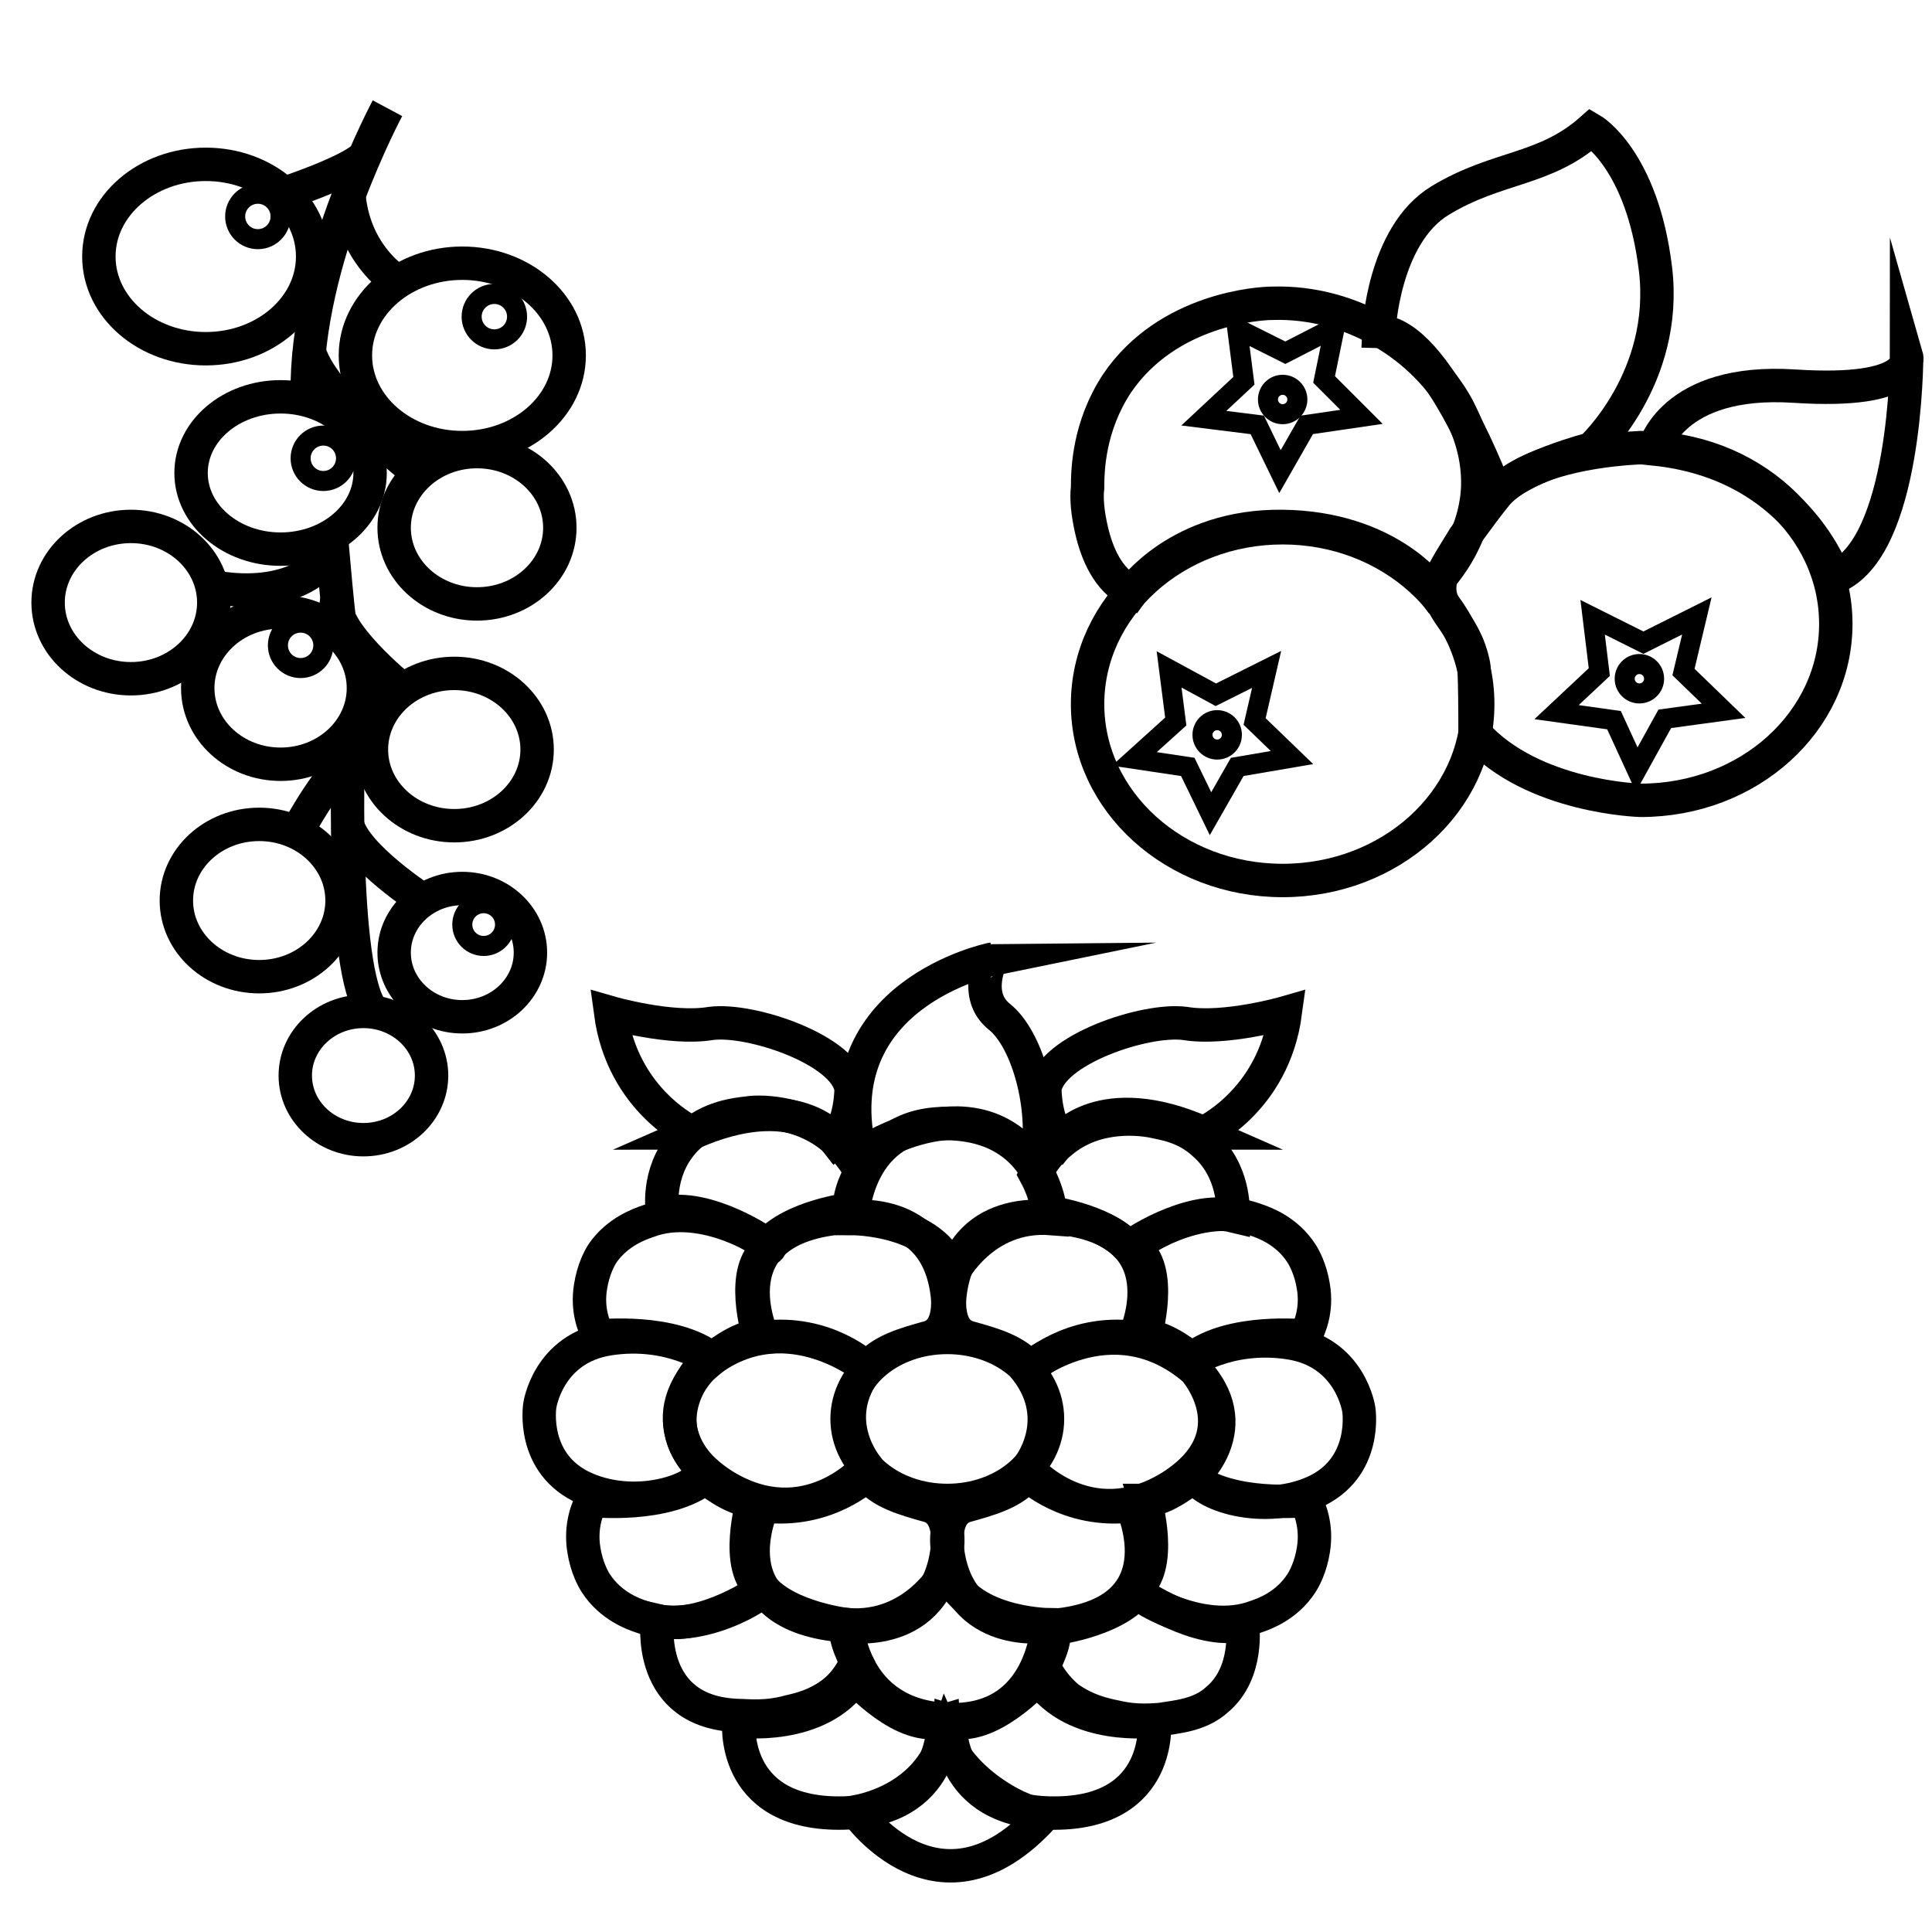 <?xml version="1.0" encoding="utf-8"?>
<!-- Generator: Adobe Illustrator 26.3.1, SVG Export Plug-In . SVG Version: 6.00 Build 0)  -->
<svg version="1.1" id="Ebene_2" xmlns="http://www.w3.org/2000/svg" xmlns:xlink="http://www.w3.org/1999/xlink" x="0px" y="0px"
	 viewBox="0 0 14.46 14.46" style="enable-background:new 0 0 14.46 14.46;" xml:space="preserve">
<style type="text/css">
	.st0{fill:none;stroke:#000000;stroke-width:0.25;stroke-miterlimit:10;}
	.st1{fill:none;stroke:#000000;stroke-width:0.15;stroke-miterlimit:10;}
</style>
<path class="st0" d="M10.32,2.48c0,0,0.03-0.72,0.46-0.98s0.78-0.22,1.13-0.53c0,0,0.38,0.22,0.48,1.04
	c0.1,0.82-0.48,1.35-0.48,1.35S11.36,3.5,11.2,3.7C11.2,3.7,10.76,2.49,10.32,2.48z"/>
<path class="st0" d="M12.38,3.36c0,0,0.13-0.53,1.05-0.47s0.84-0.22,0.84-0.22s0,1.44-0.54,1.65C13.73,4.32,13.45,3.47,12.38,3.36z"
	/>
<ellipse class="st0" cx="9.6" cy="5.27" rx="1.46" ry="1.32"/>
<path class="st0" d="M11.06,3.65c0.01-0.29-0.1-0.5-0.15-0.6c-0.24-0.44-0.78-0.8-1.39-0.78c-0.09,0-0.78,0.04-1.16,0.6
	C8.15,3.19,8.14,3.51,8.14,3.65c-0.01,0.08,0,0.19,0.03,0.32c0.04,0.17,0.12,0.37,0.3,0.46c0,0,0.35-0.5,1.13-0.49
	c0.78,0.01,1.11,0.46,1.11,0.46C10.78,4.33,11.04,4.06,11.06,3.65z"/>
<path class="st0" d="M10.78,4.35c-0.04,0.23,0.18,0.28,0.25,0.63c0,0,0.01,0.04,0.01,0.51l0,0c0.43,0.48,1.24,0.5,1.24,0.5
	c0.81,0,1.46-0.59,1.46-1.32c0-0.73-0.65-1.32-1.46-1.32C12.1,3.36,11.47,3.4,11.2,3.7c-0.05,0.06-0.15,0.2-0.24,0.32
	C10.85,4.2,10.79,4.29,10.78,4.35z"/>
<path class="st0" d="M2.22,6.23c0,0,0.29-0.53,0.39-0.5"/>
<path class="st0" d="M2.61,5.48c0,0-0.07,1.79,0.18,2.09"/>
<path class="st0" d="M1.59,4.39c0,0,0.62,0.15,0.9-0.27"/>
<path class="st0" d="M3,5.15c0,0-0.53-0.43-0.48-0.65"/>
<path class="st0" d="M2.48,4.01c0,0,0.06,0.73,0.08,0.75"/>
<path class="st0" d="M3.13,3.54c0,0-0.75-0.59-0.82-0.93"/>
<path class="st0" d="M2.9,0.81c0,0-0.15,0.28-0.3,0.68c-0.16,0.42-0.31,0.97-0.3,1.47"/>
<path class="st0" d="M2.12,1.45c0,0,0.46-0.15,0.6-0.27"/>
<path class="st0" d="M4.57,7.58c0,0,0.45,0.13,0.75,0.08c0.3-0.04,1.01,0.2,1.05,0.49c0,0,0,0.26-0.12,0.38c0,0-0.3-0.39-1.07-0.05
	C5.19,8.48,4.66,8.25,4.57,7.58z"/>
<path class="st0" d="M9.62,7.58c0,0-0.45,0.13-0.75,0.08c-0.3-0.04-1.01,0.2-1.05,0.49c0,0,0,0.26,0.12,0.38c0,0,0.3-0.39,1.07-0.05
	C9,8.48,9.53,8.25,9.62,7.58z"/>
<path class="st0" d="M7.72,8.69C7.26,8.08,6.44,8.64,6.44,8.64c-0.29-1.2,0.98-1.46,0.98-1.46S7.28,7.45,7.48,7.61
	c0.2,0.16,0.34,0.63,0.29,1.02L7.72,8.69z"/>
<ellipse class="st1" cx="9.11" cy="5.5" rx="0.11" ry="0.11"/>
<ellipse class="st1" cx="9.6" cy="2.99" rx="0.11" ry="0.11"/>
<ellipse class="st1" cx="12.27" cy="5.08" rx="0.11" ry="0.11"/>
<polygon class="st1" points="9.67,5.67 9.26,5.74 9.06,6.09 8.89,5.74 8.49,5.68 8.8,5.4 8.75,5.01 9.1,5.2 9.48,5.01 9.39,5.4 "/>
<polygon class="st1" points="10.19,3.12 9.78,3.18 9.58,3.53 9.41,3.18 9.01,3.13 9.31,2.85 9.26,2.46 9.62,2.64 9.99,2.45 
	9.91,2.84 "/>
<polygon class="st1" points="12.9,5.32 12.46,5.38 12.25,5.76 12.08,5.39 11.65,5.33 11.97,5.03 11.92,4.62 12.3,4.81 12.7,4.61 
	12.6,5.03 "/>
<ellipse class="st0" cx="7.09" cy="10.62" rx="0.75" ry="0.61"/>
<path class="st0" d="M7.68,10.25c0,0,0.64-0.53,1.26,0c0,0,0.44,0.49-0.18,0.88c-0.62,0.38-1.07-0.14-1.07-0.14
	S7.98,10.64,7.68,10.25z"/>
<path class="st0" d="M6.49,10.24c0,0-0.58-0.48-1.16-0.07c-0.03,0.02-0.06,0.05-0.09,0.07c0,0-0.44,0.49,0.18,0.88
	c0.62,0.38,1.07-0.14,1.07-0.14S6.19,10.63,6.49,10.24z"/>
<path class="st0" d="M5.71,10.01c0,0-0.39-0.83,0.63-0.9c0,0,0.67-0.11,0.75,0.58c0,0,0.04,0.27-0.14,0.32
	c-0.18,0.05-0.36,0.1-0.46,0.23C6.49,10.24,6.19,9.95,5.71,10.01z"/>
<path class="st0" d="M8.49,10.01c0,0,0.39-0.83-0.63-0.9c0,0-0.67-0.11-0.75,0.58c0,0-0.04,0.27,0.14,0.32
	c0.18,0.05,0.36,0.1,0.46,0.23C7.71,10.24,8.01,9.95,8.49,10.01z"/>
<path class="st0" d="M8.47,11.27c0,0,0.39,0.83-0.63,0.9c0,0-0.67,0.11-0.75-0.58c0,0-0.04-0.27,0.14-0.32s0.36-0.1,0.46-0.23
	C7.69,11.04,7.99,11.33,8.47,11.27z"/>
<path class="st0" d="M5.71,11.27c0,0-0.39,0.83,0.63,0.9c0,0,0.67,0.11,0.75-0.58c0,0,0.04-0.27-0.14-0.32s-0.36-0.1-0.46-0.23
	C6.49,11.04,6.19,11.33,5.71,11.27z"/>
<path class="st0" d="M5.32,10.17c0,0-0.3-0.22-0.76-0.15c-0.46,0.07-0.52,0.5-0.52,0.5s-0.07,0.44,0.34,0.62S5.27,11.13,5.26,11
	C5.26,11,4.83,10.61,5.32,10.17z"/>
<path class="st0" d="M8.89,10.2c0,0,0.3-0.22,0.76-0.15c0.46,0.07,0.52,0.5,0.52,0.5s0.07,0.44-0.34,0.62
	c-0.41,0.18-0.89-0.01-0.88-0.14C8.94,11.04,9.38,10.64,8.89,10.2z"/>
<path class="st0" d="M5.76,9.34c0.02-0.02-0.49-0.36-0.91-0.2C4.79,9.16,4.62,9.22,4.51,9.38C4.49,9.41,4.44,9.5,4.42,9.63
	C4.39,9.81,4.45,9.94,4.48,10c0,0,0.56-0.06,0.85,0.17c0,0,0.2-0.17,0.35-0.17C5.68,10,5.52,9.49,5.76,9.34z"/>
<path class="st0" d="M8.49,9.34C8.47,9.32,8.98,8.97,9.4,9.13c0.06,0.02,0.23,0.08,0.34,0.25C9.76,9.41,9.81,9.5,9.83,9.63
	C9.86,9.81,9.8,9.94,9.77,10c0,0-0.56-0.06-0.85,0.17c0,0-0.2-0.17-0.35-0.17C8.57,10,8.72,9.49,8.49,9.34z"/>
<path class="st0" d="M8.49,11.9c-0.02,0.02,0.49,0.36,0.91,0.2c0.06-0.02,0.23-0.08,0.34-0.25c0.02-0.03,0.07-0.12,0.09-0.25
	c0.03-0.18-0.03-0.32-0.06-0.37c0,0-0.56,0.06-0.85-0.17c0,0-0.2,0.17-0.35,0.17C8.57,11.23,8.72,11.74,8.49,11.9z"/>
<path class="st0" d="M5.71,11.9c0.02,0.02-0.49,0.36-0.91,0.2c-0.06-0.02-0.23-0.08-0.34-0.25c-0.02-0.03-0.07-0.12-0.09-0.25
	c-0.03-0.18,0.03-0.32,0.06-0.37c0,0,0.56,0.06,0.85-0.17c0,0,0.2,0.17,0.35,0.17C5.64,11.23,5.48,11.74,5.71,11.9z"/>
<path class="st0" d="M6.34,12.16c0,0,0.03,0.68,0.75,0.71s0.75-0.71,0.75-0.71s-0.62-0.01-0.75-0.41
	C7.09,11.75,6.85,12.2,6.34,12.16z"/>
<path class="st0" d="M7.87,9.12c0,0-0.03-0.68-0.75-0.71S6.38,9.12,6.38,9.12S7,9.12,7.13,9.53C7.13,9.53,7.36,9.08,7.87,9.12z"/>
<path class="st0" d="M4.92,12.13c0,0-0.09,0.69,0.61,0.71c0.06,0,0.2,0.02,0.38-0.03c0.09-0.02,0.2-0.05,0.31-0.13
	c0.11-0.08,0.16-0.18,0.19-0.24c0,0-0.11-0.2-0.07-0.28c0,0-0.44-0.05-0.63-0.27C5.71,11.9,5.26,12.21,4.92,12.13z"/>
<path class="st0" d="M9.3,12.16c0,0,0.05,0.36-0.19,0.56c-0.13,0.12-0.31,0.13-0.43,0.15c-0.04,0-0.16,0.02-0.33-0.02
	C8.25,12.83,8.13,12.8,8,12.71c-0.1-0.08-0.16-0.18-0.19-0.24c0,0,0.11-0.2,0.07-0.28c0,0,0.44-0.05,0.63-0.27
	C8.51,11.92,8.97,12.24,9.3,12.16z"/>
<path class="st0" d="M9.23,9.1c0-0.05,0.01-0.34-0.22-0.54c-0.14-0.13-0.3-0.15-0.39-0.17C8.56,8.38,8.21,8.32,7.94,8.55
	c-0.1,0.08-0.16,0.18-0.19,0.24c0,0,0.11,0.2,0.07,0.28c0,0,0.44,0.05,0.63,0.27C8.44,9.33,8.9,9.02,9.23,9.1z"/>
<path class="st0" d="M4.96,9.08C4.95,9.03,4.92,8.73,5.15,8.51C5.31,8.36,5.51,8.34,5.6,8.33c0.05-0.01,0.39-0.03,0.65,0.2
	c0.1,0.09,0.16,0.18,0.19,0.24c0,0-0.11,0.2-0.07,0.28c0,0-0.44,0.05-0.63,0.27C5.75,9.31,5.29,9,4.96,9.08z"/>
<path class="st0" d="M7.06,12.88c0,0,0.04,0.69-0.78,0.69s-0.75-0.69-0.75-0.69s0.6,0.08,0.87-0.32C6.4,12.56,6.76,12.97,7.06,12.88
	z"/>
<path class="st0" d="M7.11,12.88c0,0-0.04,0.69,0.78,0.69s0.75-0.69,0.75-0.69s-0.6,0.08-0.87-0.32C7.77,12.56,7.4,12.97,7.11,12.88
	z"/>
<path class="st0" d="M6.41,13.56c0,0,0.62,0.89,1.4,0.03c-0.1-0.02-0.26-0.08-0.43-0.21c-0.17-0.13-0.26-0.27-0.3-0.36
	c-0.02,0.06-0.06,0.13-0.11,0.2C6.79,13.47,6.51,13.54,6.41,13.56z"/>
<path class="st0" d="M9.05,13.67"/>
<ellipse class="st0" cx="1.54" cy="1.92" rx="0.8" ry="0.69"/>
<ellipse class="st0" cx="2.1" cy="3.54" rx="0.67" ry="0.57"/>
<ellipse class="st0" cx="0.98" cy="4.51" rx="0.62" ry="0.57"/>
<ellipse class="st0" cx="2.1" cy="5.15" rx="0.62" ry="0.57"/>
<ellipse class="st0" cx="1.94" cy="6.74" rx="0.62" ry="0.57"/>
<ellipse class="st0" cx="2.72" cy="8.05" rx="0.51" ry="0.48"/>
<path class="st0" d="M2.95,2.09c0,0-0.31-0.2-0.34-0.65"/>
<path class="st0" d="M3.17,6.74c0,0-0.51-0.33-0.57-0.57"/>
<ellipse class="st0" cx="3.57" cy="3.95" rx="0.62" ry="0.57"/>
<ellipse class="st0" cx="3.4" cy="5.61" rx="0.62" ry="0.57"/>
<ellipse class="st0" cx="3.46" cy="7.13" rx="0.51" ry="0.48"/>
<ellipse class="st0" cx="3.46" cy="2.66" rx="0.8" ry="0.69"/>
<ellipse class="st1" cx="3.7" cy="2.37" rx="0.17" ry="0.17"/>
<ellipse class="st1" cx="1.93" cy="1.62" rx="0.17" ry="0.17"/>
<ellipse class="st1" cx="2.42" cy="3.43" rx="0.17" ry="0.17"/>
<ellipse class="st1" cx="2.25" cy="4.83" rx="0.17" ry="0.17"/>
<ellipse class="st1" cx="3.62" cy="6.92" rx="0.16" ry="0.16"/>
</svg>
